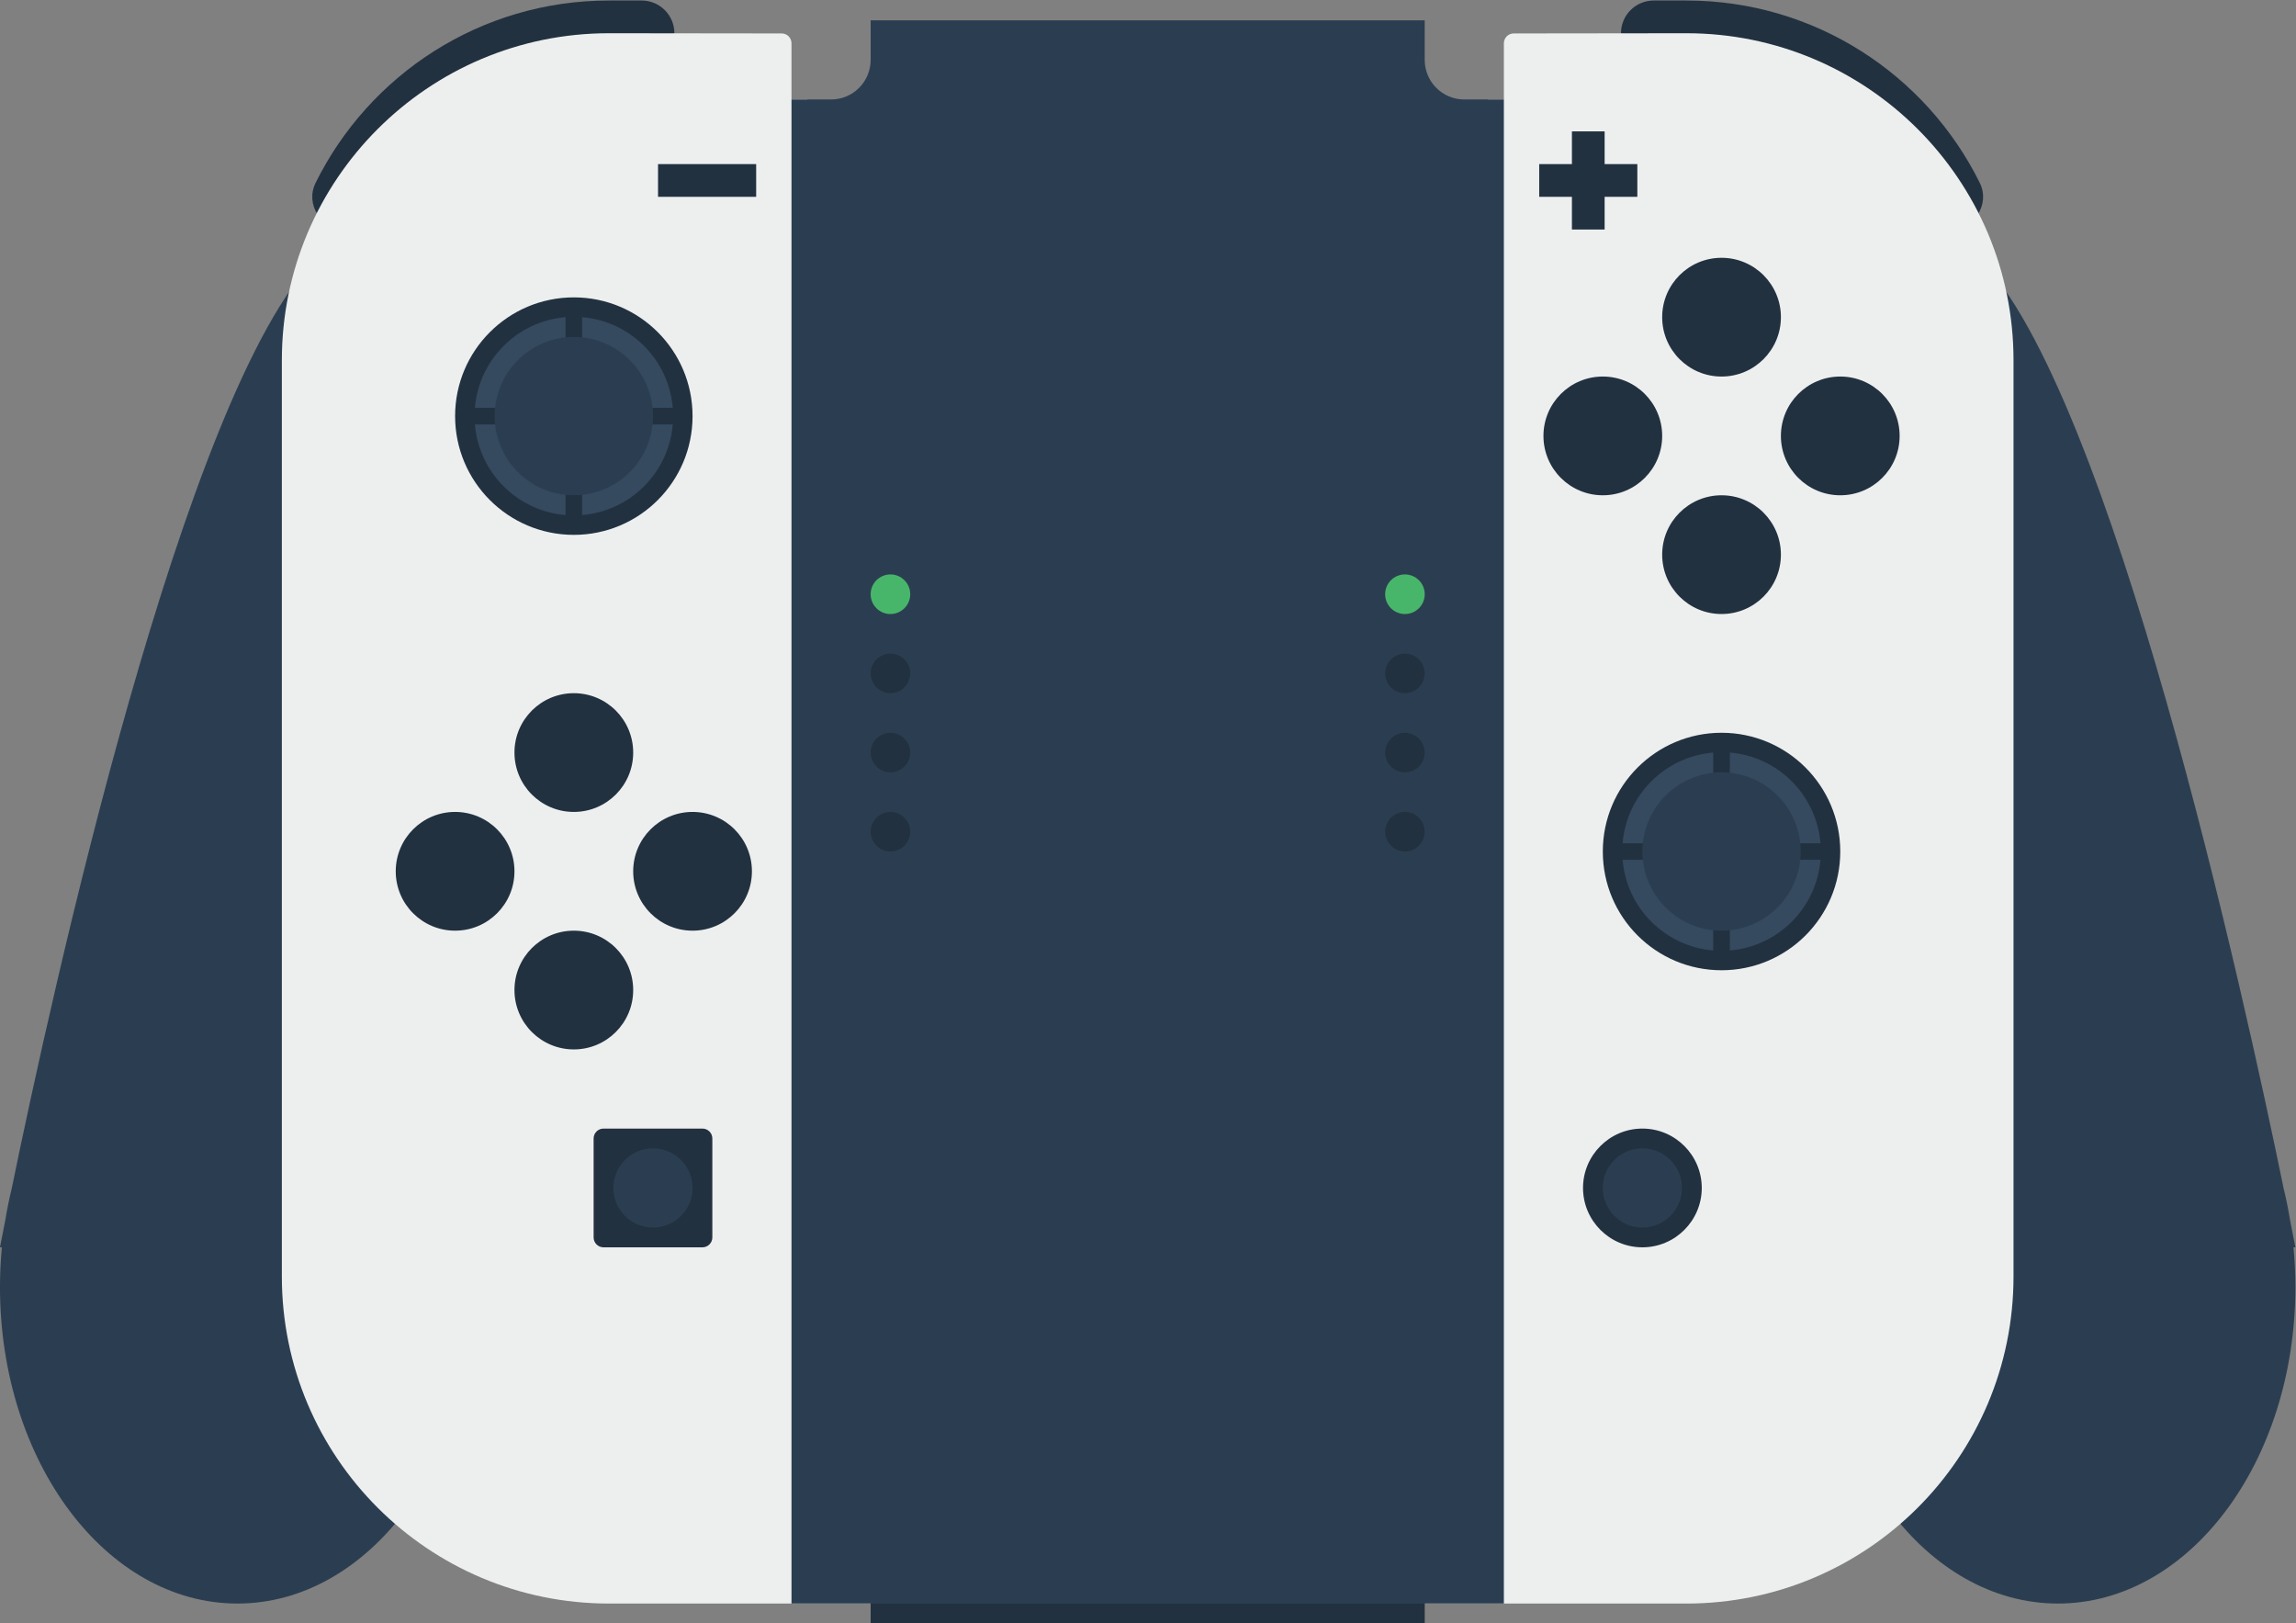 <svg height="218.667" viewBox="0 0 309.333 218.667" width="309.333" xmlns="http://www.w3.org/2000/svg" xmlns:xlink="http://www.w3.org/1999/xlink"><rect x="0" y="0" width="309.333" height="218.667" fill="#808080" stroke="none"/><clipPath id="a"><path d="m0 256h256v-256h-256z"/></clipPath><g clip-path="url(#a)" transform="matrix(1.333 0 0 -1.333 -16 280)"><path d="m0 0c-13.418-13.418-26.834-74.65-30.815-94.067-.256-1.045-.474-2.113-.649-3.202-.35-1.754-.536-2.731-.536-2.731h.193c-.122-1.311-.193-2.644-.193-4 0-17.673 10.745-32 24-32s24 14.327 24 32c0 0 0 120-16 104" fill="#2b3e51" transform="translate(44 184)"/><path d="m0 0c0 1.826-1.48 3.306-3.306 3.306h-3.306c-13.007 0-24.257-7.513-29.654-18.435-1.072-2.169.579-4.708 2.999-4.708z" fill="#223140" transform="translate(80.163 206.694)"/><path d="m0 0v5.673c0 .551-.44.998-.991 1-3.831.012-17.458.021-17.458.021-18.259 0-33.061-14.802-33.061-33.061v-92.572c0-18.259 14.802-33.061 33.061-33.061h26.449l-6.4 152z" fill="#edefef" transform="translate(92 200)"/><path d="m0 0c0 1.826 1.48 3.306 3.306 3.306h3.306c13.007 0 24.257-7.513 29.654-18.435 1.072-2.169-.579-4.708-2.999-4.708z" fill="#223140" transform="translate(175.837 206.694)"/><path d="m0 0c13.418-13.418 26.834-74.65 30.815-94.067.256-1.045.474-2.113.649-3.202.35-1.754.536-2.731.536-2.731h-.193c.122-1.311.193-2.644.193-4 0-17.673-10.745-32-24-32s-24 14.327-24 32c0 0 0 120 16 104" fill="#2b3e51" transform="translate(212 184)"/><path d="m0 0s-13.627-.009-17.458-.021c-.551-.002-.991-.449-.991-1v-5.673h-1.6l-6.4-152h26.449c18.259 0 33.061 14.802 33.061 33.061v92.572c0 18.259-14.802 33.061-33.061 33.061" fill="#edefef" transform="translate(182.449 206.694)"/><path d="m156 46h-56v8h56z" fill="#223140"/><path d="m88.429 190.163h-9.918v3.306h9.918z" fill="#223140"/><path d="m0 0h-10c-.552 0-1 .448-1 1v10c0 .552.448 1 1 1h10c.552 0 1-.448 1-1v-10c0-.552-.448-1-1-1" fill="#223140" transform="translate(83 84)"/><path d="m0 0c0-2.209-1.791-4-4-4s-4 1.791-4 4 1.791 4 4 4 4-1.791 4-4" fill="#2b3e51" transform="translate(82 90)"/><g fill="#223140"><path d="m0 0c0-3.314-2.686-6-6-6s-6 2.686-6 6 2.686 6 6 6 6-2.686 6-6" transform="translate(76 134)"/><path d="m0 0c0-3.314-2.686-6-6-6s-6 2.686-6 6 2.686 6 6 6 6-2.686 6-6" transform="translate(76 110)"/><path d="m0 0c-3.314 0-6 2.686-6 6s2.686 6 6 6 6-2.686 6-6-2.686-6-6-6" transform="translate(82 116)"/><path d="m0 0c-3.314 0-6 2.686-6 6s2.686 6 6 6 6-2.686 6-6-2.686-6-6-6" transform="translate(58 116)"/><path d="m0 0c0-3.314-2.686-6-6-6s-6 2.686-6 6 2.686 6 6 6 6-2.686 6-6" transform="translate(192 178)"/><path d="m0 0c0-3.314-2.686-6-6-6s-6 2.686-6 6 2.686 6 6 6 6-2.686 6-6" transform="translate(192 154)"/><path d="m0 0c-3.314 0-6 2.686-6 6s2.686 6 6 6 6-2.686 6-6-2.686-6-6-6" transform="translate(198 160)"/><path d="m0 0c-3.314 0-6 2.686-6 6s2.686 6 6 6 6-2.686 6-6-2.686-6-6-6" transform="translate(174 160)"/><path d="m0 0h-3.306v3.306h-3.306v-3.306h-3.306v-3.306h3.306v-3.306h3.306v3.306h3.306z" transform="translate(177.49 193.469)"/><path d="m0 0c0-6.627-5.373-12-12-12s-12 5.373-12 12 5.373 12 12 12 12-5.373 12-12" transform="translate(198 124)"/></g><path d="m0 0v9.163c-4.877-.403-8.76-4.286-9.163-9.163z" fill="#35495f" transform="translate(185.163 124.837)"/><path d="m0 0h9.163c-.403 4.877-4.286 8.76-9.163 9.163z" fill="#35495f" transform="translate(186.837 124.837)"/><path d="m0 0h-9.163c.403-4.877 4.286-8.76 9.163-9.163z" fill="#35495f" transform="translate(185.163 123.163)"/><path d="m0 0v-9.163c4.877.403 8.76 4.286 9.163 9.163z" fill="#35495f" transform="translate(186.837 123.163)"/><path d="m0 0c0-4.418-3.582-8-8-8s-8 3.582-8 8 3.582 8 8 8 8-3.582 8-8" fill="#2b3e51" transform="translate(194 124)"/><path d="m0 0c0-6.627-5.373-12-12-12s-12 5.373-12 12 5.373 12 12 12 12-5.373 12-12" fill="#223140" transform="translate(82 168)"/><path d="m0 0v9.163c-4.877-.403-8.76-4.286-9.163-9.163z" fill="#35495f" transform="translate(69.163 168.837)"/><path d="m0 0h9.163c-.403 4.877-4.286 8.76-9.163 9.163z" fill="#35495f" transform="translate(70.837 168.837)"/><path d="m0 0h-9.163c.403-4.877 4.286-8.76 9.163-9.163z" fill="#35495f" transform="translate(69.163 167.163)"/><path d="m0 0v-9.163c4.877.403 8.76 4.286 9.163 9.163z" fill="#35495f" transform="translate(70.837 167.163)"/><path d="m0 0c0-4.418-3.582-8-8-8s-8 3.582-8 8 3.582 8 8 8 8-3.582 8-8" fill="#2b3e51" transform="translate(78 168)"/><path d="m0 0c-3.309 0-6 2.691-6 6s2.691 6 6 6 6-2.691 6-6-2.691-6-6-6" fill="#223140" transform="translate(178 84)"/><path d="m0 0c-2.205 0-4-1.795-4-4s1.795-4 4-4 4 1.795 4 4-1.795 4-4 4" fill="#2b3e51" transform="translate(178 94)"/><path d="m0 0v4h-56v-4c0-2.209-1.791-4-4-4h-4v-152h72v152h-4c-2.209 0-4 1.791-4 4" fill="#2b3e51" transform="translate(156 204)"/><path d="m0 0c0-1.105-.895-2-2-2s-2 .895-2 2 .895 2 2 2 2-.895 2-2" fill="#48b66a" transform="translate(104 150)"/><path d="m0 0c0-1.105-.895-2-2-2s-2 .895-2 2 .895 2 2 2 2-.895 2-2" fill="#223140" transform="translate(104 142)"/><path d="m0 0c0-1.105-.895-2-2-2s-2 .895-2 2 .895 2 2 2 2-.895 2-2" fill="#223140" transform="translate(104 134)"/><path d="m0 0c0-1.105-.895-2-2-2s-2 .895-2 2 .895 2 2 2 2-.895 2-2" fill="#223140" transform="translate(104 126)"/><path d="m0 0c0-1.105-.895-2-2-2s-2 .895-2 2 .895 2 2 2 2-.895 2-2" fill="#48b66a" transform="translate(156 150)"/><path d="m0 0c0-1.105-.895-2-2-2s-2 .895-2 2 .895 2 2 2 2-.895 2-2" fill="#223140" transform="translate(156 142)"/><path d="m0 0c0-1.105-.895-2-2-2s-2 .895-2 2 .895 2 2 2 2-.895 2-2" fill="#223140" transform="translate(156 134)"/><path d="m0 0c0-1.105-.895-2-2-2s-2 .895-2 2 .895 2 2 2 2-.895 2-2" fill="#223140" transform="translate(156 126)"/></g></svg>